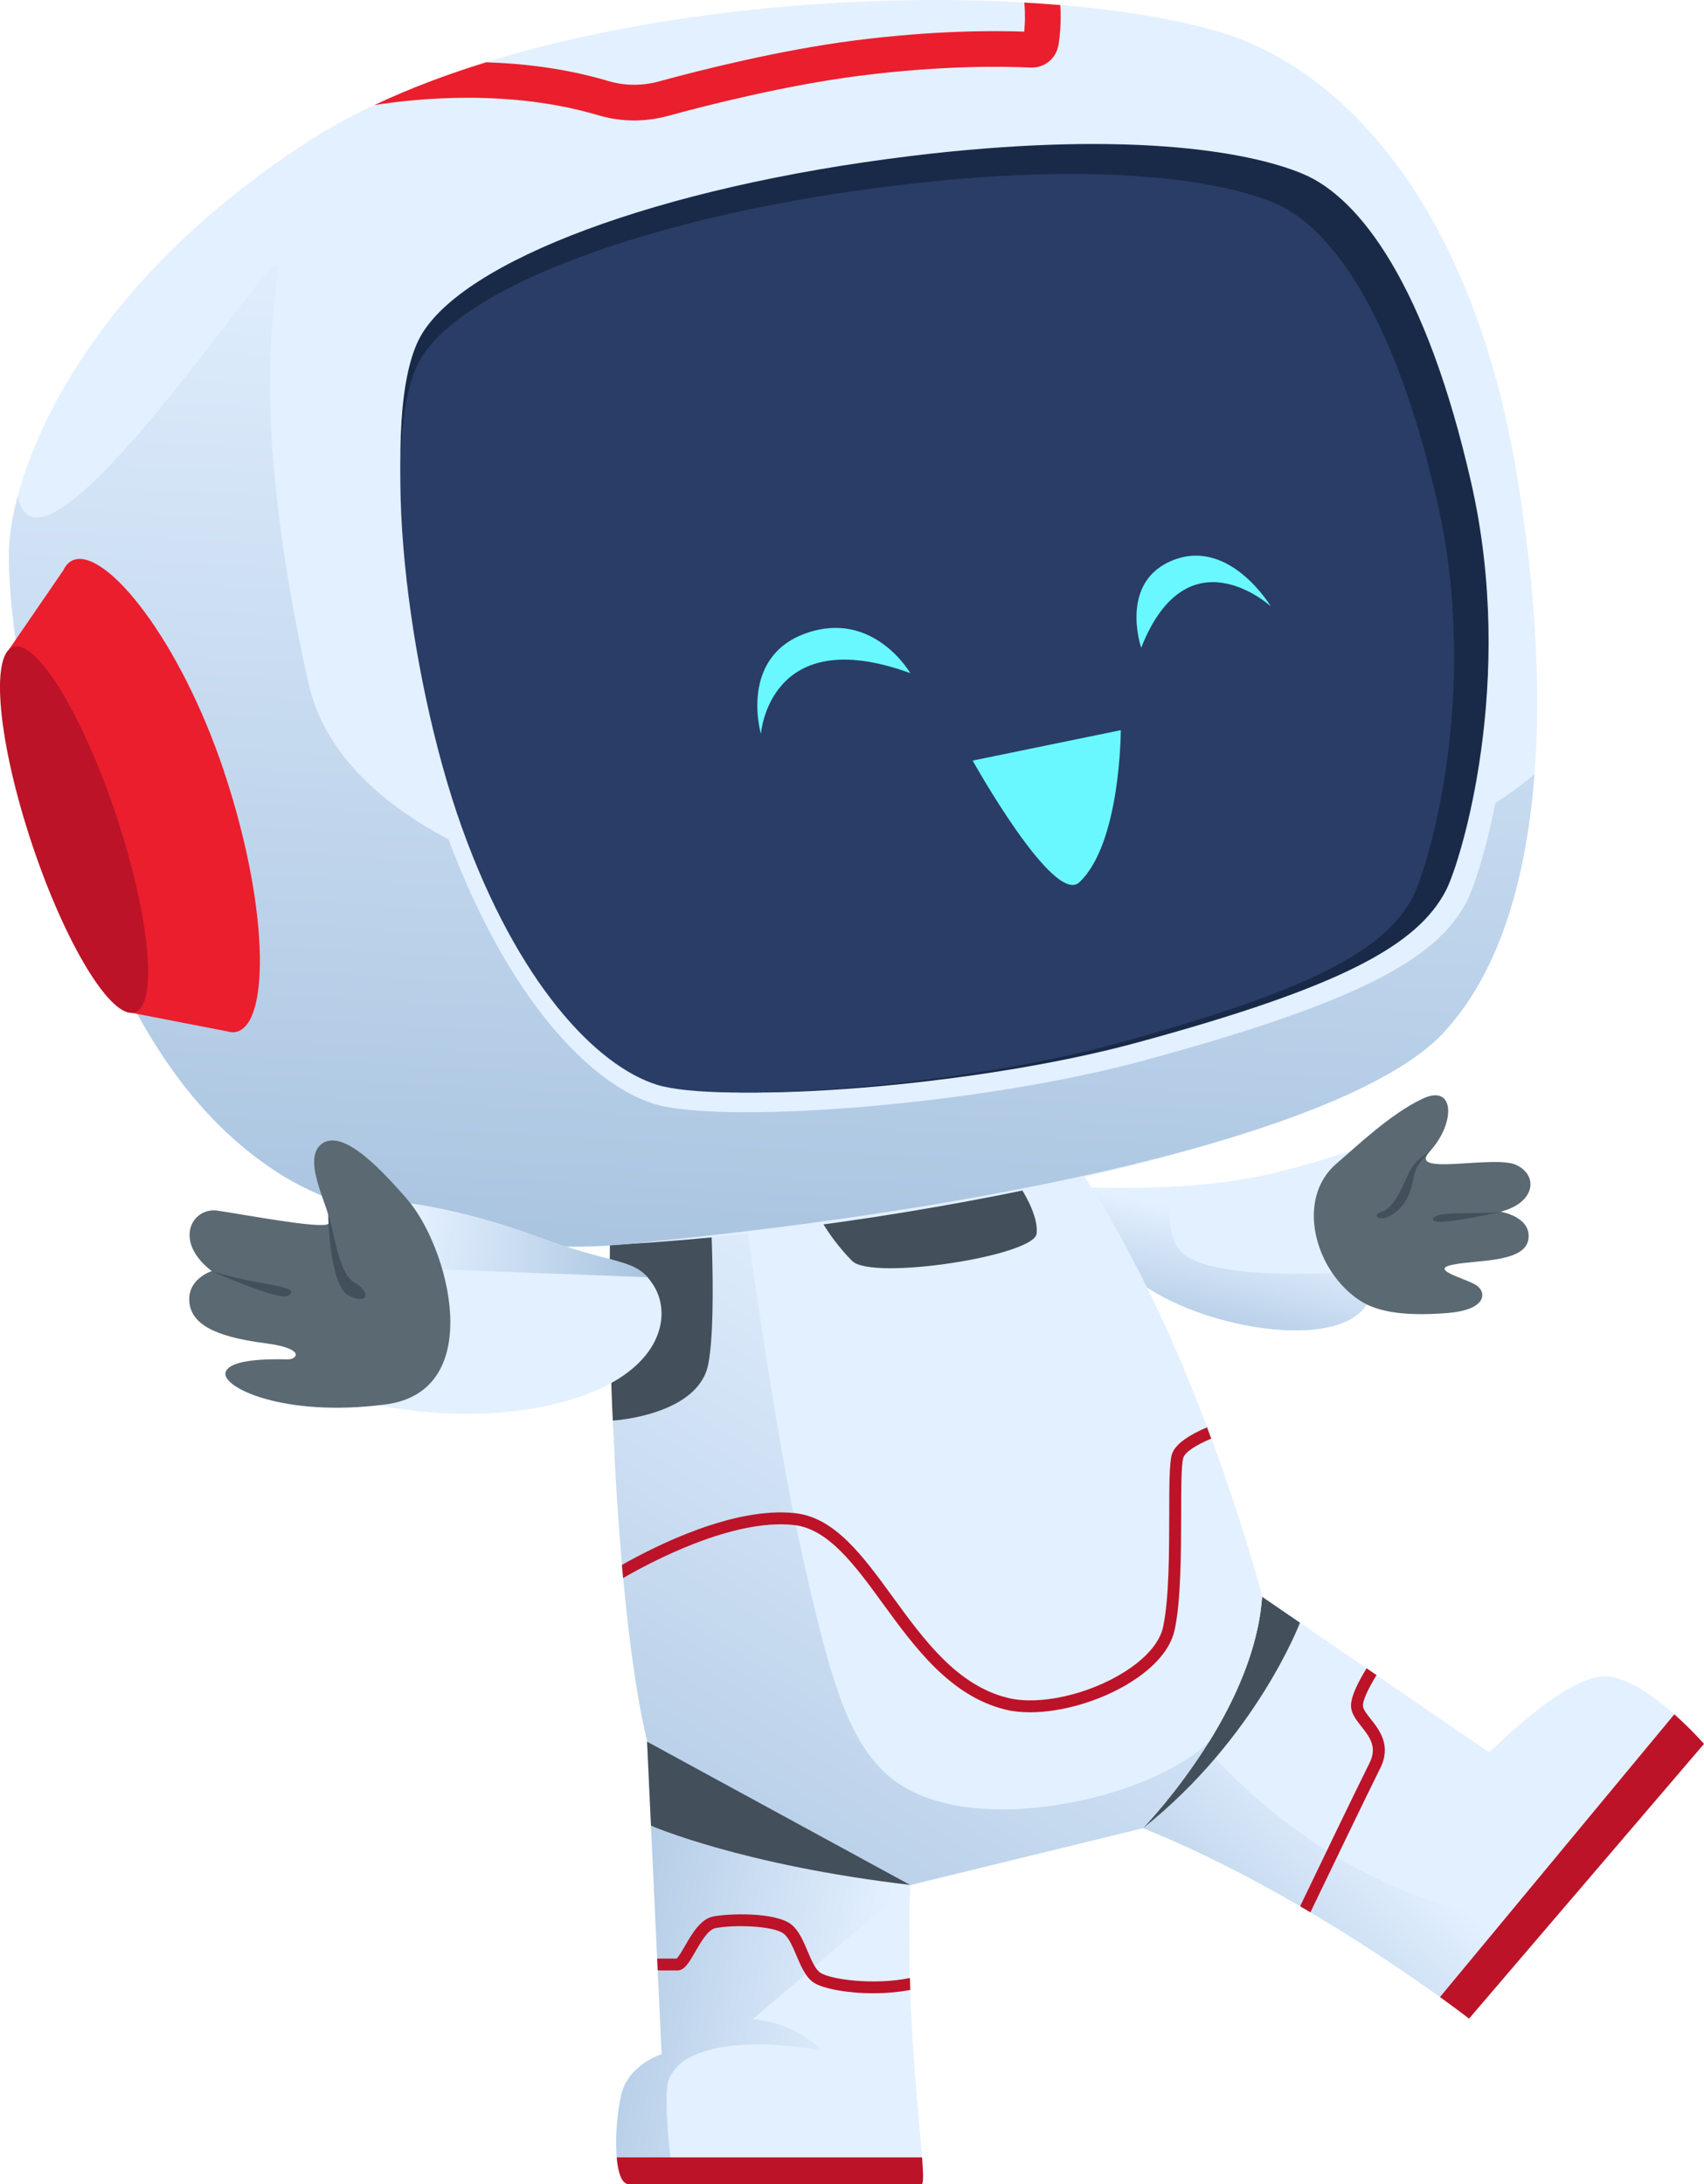 <?xml version="1.0" encoding="UTF-8"?>
<svg id="Layer_2" data-name="Layer 2" xmlns="http://www.w3.org/2000/svg" xmlns:xlink="http://www.w3.org/1999/xlink" viewBox="0 0 338.28 433.71">
  <defs>
    <style>
      .cls-1 {
        fill: url(#linear-gradient);
      }

      .cls-1, .cls-2, .cls-3, .cls-4, .cls-5, .cls-6, .cls-7, .cls-8, .cls-9, .cls-10, .cls-11, .cls-12, .cls-13, .cls-14 {
        stroke-width: 0px;
      }

      .cls-2 {
        fill: url(#linear-gradient-4);
      }

      .cls-3 {
        fill: url(#linear-gradient-2);
      }

      .cls-4 {
        fill: url(#linear-gradient-3);
      }

      .cls-5 {
        fill: url(#linear-gradient-5);
      }

      .cls-6 {
        fill: url(#linear-gradient-6);
      }

      .cls-7 {
        fill: #293d66;
      }

      .cls-8 {
        fill: #5b6972;
      }

      .cls-9 {
        fill: #192a49;
      }

      .cls-10 {
        fill: #434f5b;
      }

      .cls-11 {
        fill: #bc1328;
      }

      .cls-12 {
        fill: #69f8ff;
      }

      .cls-13 {
        fill: #e3f0ff;
      }

      .cls-14 {
        fill: #eb1e2d;
      }
    </style>
    <linearGradient id="linear-gradient" x1="287.55" y1="207.69" x2="271.87" y2="233.52" gradientTransform="translate(-94.18 134.35) rotate(-18.13)" gradientUnits="userSpaceOnUse">
      <stop offset="0" stop-color="#e3f0ff"/>
      <stop offset="1" stop-color="#a4c0dd"/>
    </linearGradient>
    <linearGradient id="linear-gradient-2" x1="273.46" y1="362.49" x2="230.14" y2="408.7" gradientTransform="matrix(1,0,0,1,0,0)" xlink:href="#linear-gradient"/>
    <linearGradient id="linear-gradient-3" x1="203.76" y1="255.92" x2="108.71" y2="412.4" gradientTransform="matrix(1,0,0,1,0,0)" xlink:href="#linear-gradient"/>
    <linearGradient id="linear-gradient-4" x1="173.05" y1="398.47" x2="105.7" y2="385.86" gradientTransform="matrix(1,0,0,1,0,0)" xlink:href="#linear-gradient"/>
    <linearGradient id="linear-gradient-5" x1="158.04" y1="45.71" x2="145.37" y2="270.66" gradientTransform="matrix(1,0,0,1,0,0)" xlink:href="#linear-gradient"/>
    <linearGradient id="linear-gradient-6" x1="82.35" y1="245.54" x2="132.37" y2="251.45" gradientTransform="matrix(1,0,0,1,0,0)" xlink:href="#linear-gradient"/>
  </defs>
  <g id="Layer_1-2" data-name="Layer 1">
    <g>
      <g>
        <g>
          <path class="cls-13" d="m274.07,253.52h0c-1.07,3.31-2.67,6.13-4.9,7.76-8.19,6-30.41,2.04-42.19-6.1-11.78-8.14-14.69-19.56-14.69-19.56,0,0,10.28.72,22.31-.08,5.67-.37,11.74-1.09,17.29-2.38,17.33-4.02,18.26-6.95,21.67-3.44,2.49,2.56,3.37,14.93.5,23.8Z"/>
          <path class="cls-1" d="m274.07,253.52h0c-1.07,3.31-2.67,6.13-4.9,7.76-8.19,6-30.41,2.04-42.19-6.1-11.78-8.14-14.69-19.56-14.69-19.56,0,0,10.28.72,22.31-.08-1.92,2.89-3.5,7.15-1.07,11.79,4.42,8.43,39.36,4.86,39.36,4.86l1.18,1.33Z"/>
          <g>
            <path class="cls-8" d="m265.37,231.01c3.86-3.29,10.71-9.9,17.11-12.87s6.47,4.91,1.36,10.5c-4.68,5.12,12.91.55,17.27,2.73,4.37,2.18,3.59,7.49-3.2,9.24,0,0,6.3,1.02,5.48,5.59-.82,4.57-10.33,3.95-15.05,4.94-4.72.99,2.63,2.71,4.71,4.05,2.08,1.34,2.23,4.89-5.65,5.53-7.89.64-13.63-.03-17.31-2.39-9.02-5.79-13.06-20.22-4.72-27.32Z"/>
            <path class="cls-10" d="m284.14,228.3c-2.74,2.17-3.44,2.44-4.66,5.05-1.22,2.61-2.71,6.48-5.19,7.26-2.47.78,0,2.59,3.19-.25,3.19-2.84,2.77-6.64,3.76-8.48.99-1.84,2.9-3.57,2.9-3.57Z"/>
            <path class="cls-10" d="m297.91,240.61c-5.23.69-12.87-.33-13.42,1.46-.55,1.79,13.42-1.46,13.42-1.46Z"/>
          </g>
        </g>
        <g>
          <g>
            <path class="cls-13" d="m338.28,346.28l-30.65,35.85-15.99,18.7s-2.1-1.63-5.77-4.28c-10.57-7.6-34.22-23.6-58.95-33.53l9.8-19.05,13.83-26.9,45.13,30.92s14.44-14.71,22.51-15.1c4.42-.21,10.03,3.82,14.19,7.52,3.43,3.05,5.89,5.87,5.89,5.87Z"/>
            <path class="cls-3" d="m307.63,382.12l-15.99,18.7s-31.38-24.42-64.72-37.81l9.8-19.05c7.85,9.63,32.52,35.76,70.91,38.15Z"/>
          </g>
          <path class="cls-10" d="m226.92,363.01s19.36-20.8,23.63-45.94l7.52,5.15s-8.63,22.88-31.15,40.8Z"/>
          <path class="cls-11" d="m273.99,351.14c-2.41,4.82-10.9,22.46-13.85,28.59-.67-.4-1.35-.8-2.04-1.21,3.02-6.29,11.38-23.66,13.78-28.44,1.59-3.18.02-5.17-1.64-7.29-1-1.27-1.94-2.46-2.03-3.88-.13-1.95,1.53-5.12,3.09-7.64l1.97,1.35c-1.5,2.45-2.77,4.99-2.69,6.14.04.68.76,1.59,1.52,2.56,1.76,2.23,4.16,5.29,1.9,9.81Z"/>
          <path class="cls-11" d="m338.28,346.28l-30.65,35.85-15.99,18.7s-2.1-1.63-5.77-4.28l46.52-56.14c3.43,3.05,5.89,5.87,5.89,5.87Z"/>
        </g>
        <g>
          <g>
            <path class="cls-4" d="m250.55,317.07c-.7,10.36-5.43,20.57-10.47,28.72h0c-6.33,10.23-13.15,17.23-13.15,17.23l-46.2,11.29c-26.52-4.2-52.25-28.46-52.25-28.46-5.77-24.18-7.94-72.63-7.35-103.54,8.51-5.47,17.12-9.33,25.47-11.99,35.04-11.15,65.51-1.21,65.51-1.21,24.61,34.26,38.46,87.96,38.46,87.96Z"/>
            <path class="cls-13" d="m250.55,317.07c-.7,10.36-5.43,20.57-10.47,28.72h0c-9.69,9.58-35.47,16.44-52.57,12.24-17.11-4.21-21.1-17.46-28.19-48.97-5.73-25.46-10.94-64.63-12.74-78.74,35.04-11.15,65.51-1.21,65.51-1.21,24.61,34.26,38.46,87.96,38.46,87.96Z"/>
          </g>
          <path class="cls-10" d="m161.54,239.55s2.42,5.58,7.62,10.83c3.93,3.97,36.14-.98,36.63-5.42s-4.35-10.86-4.35-10.86l-39.89,5.45Z"/>
          <path class="cls-10" d="m121.65,282.09s16.99-1,18.96-11.23c1.97-10.24,0-38.44,0-38.44,0,0-12.01,3-19.49,9.89,0,0-.31,23.86.54,39.79Z"/>
          <path class="cls-11" d="m240.44,285.67c-2.88,1.22-5.22,2.62-5.55,3.87-.39,1.48-.4,6.19-.41,11.17-.02,7.62-.03,17.09-1.28,22.91-1.02,4.73-5.34,8.29-8.77,10.44-5.98,3.74-13.67,5.95-19.96,5.95-1.75,0-3.39-.17-4.87-.54-10.96-2.67-18.06-12.43-24.32-21.03-5.57-7.65-10.82-14.86-17.67-15.62-12.07-1.33-28.26,7.26-33.91,10.53-.09-.86-.17-1.72-.24-2.6,6.55-3.72,22.16-11.63,34.41-10.28,7.88.87,13.44,8.5,19.31,16.57,6.32,8.68,12.85,17.67,22.98,20.13,6.18,1.5,15.85-.65,23-5.13,4.32-2.71,7.07-5.88,7.73-8.94,1.21-5.57,1.21-14.91,1.23-22.41,0-5.58.02-10,.49-11.78.6-2.23,3.76-4.1,7.01-5.49.28.76.56,1.5.83,2.23Z"/>
        </g>
        <g>
          <path class="cls-13" d="m182.94,433.71h-58.09c-1.42,0-2.16-2.26-2.42-5.32-.32-3.76.08-8.74.84-12.21,1.38-6.3,8.07-8.27,8.07-8.27l-2.89-62.07,52.25,28.46c-.92,22.8,1.61,44.42,2.34,54.09.26,3.39.3,5.32-.11,5.32Z"/>
          <path class="cls-2" d="m149.47,400.91l31.24-26.61-52.25-28.46,2.89,62.07s-6.7,1.97-8.07,8.27c-1.38,6.3-1.58,17.53,1.58,17.53h8.84c-.75-5.87-1.84-15.84-1.16-19.89.26-1.56,1.37-3.02,2.85-4.33,8.8-6.29,27.77-2.26,27.77-2.26,0,0-4.3-5.3-13.68-6.31Z"/>
          <path class="cls-10" d="m180.71,374.3l-52.25-28.46.78,16.68s17.87,7.83,51.48,11.77Z"/>
          <path class="cls-11" d="m180.7,395.14c-2.39.46-4.92.66-7.34.66-5.19,0-9.89-.91-11.73-2.06-1.66-1.05-2.6-3.26-3.51-5.4-.75-1.78-1.53-3.62-2.58-4.4-2.13-1.58-9.95-1.78-13.54-1.07-1.45.29-2.94,2.88-4.02,4.77-1.21,2.1-2.1,3.63-3.49,3.63h-3.92l-.11-2.36h3.87c.38-.32,1.09-1.54,1.61-2.45,1.39-2.4,3.11-5.4,5.62-5.9,3.15-.63,12.2-.88,15.41,1.49,1.57,1.17,2.47,3.31,3.35,5.38.76,1.8,1.54,3.67,2.58,4.32,2.11,1.34,10.6,2.48,17.74,1.02.02.8.05,1.6.07,2.39Z"/>
          <path class="cls-11" d="m182.94,433.71h-58.09c-1.42,0-2.16-2.26-2.42-5.32h60.62c.26,3.39.3,5.32-.11,5.32Z"/>
        </g>
        <g>
          <path class="cls-13" d="m301.48,96.39c-8.59-54.79-34.49-82.87-59.86-90.19C200.66-5.61,107.33-1.71,61.25,28.04,15.17,57.79,1.79,94.4,1.78,110.17c-.02,32.69,18.38,100.13,52.64,122.18,10.69,6.88,33.61,16.84,69.57,14.71,62.77-3.71,145.37-22.39,162.53-41.98,17.28-19.73,23.24-55.92,14.97-108.7Z"/>
          <path class="cls-9" d="m180.58,31.01c-49.97,6.1-88.84,20.87-97.13,35.84-8.29,14.97-2.72,64.06,8.68,95.83,11.4,31.77,27.45,48.7,39.89,52.64s61.21.55,93.63-8.27c40.53-11.03,55.82-19.3,61.46-30.36,2.9-5.69,13.91-41.32,4.98-80.71-8.94-39.38-22.14-56.71-33.41-61.44-11.27-4.73-36.13-8.66-78.09-3.54Z"/>
          <path class="cls-7" d="m177.38,36.89c-48.39,5.9-86.03,20.21-94.06,34.71-8.03,14.49-2.63,62.04,8.4,92.8,11.04,30.77,26.59,47.17,38.63,50.98,12.04,3.81,59.28.53,90.67-8.01,39.25-10.68,54.05-18.69,59.52-29.4,2.81-5.51,13.47-40.02,4.82-78.16-8.65-38.14-21.45-54.92-32.36-59.5-10.91-4.58-34.99-8.39-75.62-3.43Z"/>
          <path class="cls-5" d="m296.87,159.43c-2.01,10.16-4.47,17.2-5.65,19.51-5.88,11.52-21.79,20.13-64,31.61-33.76,9.18-84.56,12.71-97.5,8.61-12.64-4-28.87-20.91-40.68-52.49-13.11-6.92-22.6-15.84-26.58-26.83,0,0,0,0,0,0h0c-.49-1.36-.9-2.76-1.22-4.19-14.3-63.93-3.54-83.75-6.7-82.96-3.15.79-46.87,67.21-51.02,45.83v.02c-1.22,4.56-1.75,8.51-1.75,11.65-.02,16.67,5.72,44.29,15.89,70.28,9.77,24.99,21.01,41.78,37.81,52.59,10.7,6.89,39.24,16.81,68.52,14.02,83.76-7.98,145.73-24,162.53-41.98,10.44-11.18,16.33-28.6,18.11-51.35-2.36,1.99-4.95,3.88-7.76,5.69Z"/>
          <g>
            <path class="cls-14" d="m44.51,153.29c-8.74-26.24-23.35-44.28-29.81-42.13-.93.31-1.63,1.03-2.14,2.1h0s-10.78,15.71-10.78,15.71l24.39,72.15,18.74,3.64v-.02c.8.27,1.57.31,2.27.08,6.45-2.15,6.06-25.3-2.68-51.54Z"/>
            <path class="cls-11" d="m23.08,161.95c6.67,20.04,8.33,37.53,3.7,39.07-4.63,1.54-13.79-13.46-20.46-33.5s-8.33-37.53-3.7-39.07c4.63-1.54,13.79,13.46,20.46,33.5Z"/>
          </g>
          <path class="cls-14" d="m210.12,8.93c-.43,2.69-2.8,4.62-5.53,4.49-4.61-.23-17.16-.53-34.07,1.64-14.52,1.87-29.97,5.78-37.89,7.95-2.21.6-4.47.91-6.72.91-2.42,0-4.83-.35-7.16-1.04-17.26-5.13-35.41-3.43-44.42-2.02,6.83-3.23,14.29-6.06,22.17-8.49,7.6.24,15.98,1.25,24.27,3.72,3.24.96,6.7.99,10,.09,8.1-2.22,23.91-6.22,38.86-8.14,15.78-2.03,27.95-1.97,33.7-1.76.15-1.49.23-3.47.02-5.77,2.43.13,4.8.3,7.14.5.21,3.47-.09,6.29-.35,7.94Z"/>
        </g>
        <g>
          <path class="cls-13" d="m112.84,278.08c-18.51,5.38-37.62.95-37.62.95,0,0-3.6-6.34-2.69-25.5.06-1.2.17-2.36.34-3.48,1.26-8.87,6.61-11.35,6.61-11.35,0,0,11.56,1.05,27.45,6.96,13.9,5.17,18.35,4.31,21.62,7.97.46.52.91,1.13,1.35,1.87,3.54,5.91,1.44,17.19-17.07,22.58Z"/>
          <path class="cls-6" d="m128.55,253.62l-46.96-1.8-8.72-1.78c1.26-8.87,5.31-11.35,5.31-11.35,0,0,12.86,1.05,28.75,6.96,13.9,5.17,18.35,4.31,21.62,7.97Z"/>
          <g>
            <path class="cls-8" d="m80.7,237.96c-4.01-4.48-12.43-14.23-16.89-10.78-4.46,3.45,3,14.92,1.31,15.88-1.7.96-16.81-1.91-21.91-2.66-5.1-.74-8.92,6.05-1.17,12,0,0-5.1,1.59-4.41,6.48s7.06,6.8,15.13,7.86c8.07,1.06,6.16,3.19,4.46,3.19s-11.47-.42-12.43,2.55c-.96,2.97,11.57,9.06,31.8,6.39s12.45-31.56,4.09-40.9Z"/>
            <path class="cls-10" d="m65.15,241.16c1.02,2.43,1.91,11.68,5.25,13.55,3.35,1.87,2.66,4.49-1.18,2.54-3.84-1.95-4.07-16.09-4.07-16.09Z"/>
            <path class="cls-10" d="m42.04,252.4s3.5,1.18,8.57,2.11c5.07.94,8.42,1.38,6.74,2.71-1.67,1.33-15.32-4.82-15.32-4.82Z"/>
          </g>
        </g>
      </g>
      <path class="cls-12" d="m193.09,151.03l29.41-6.04s0,22.48-8.23,30.21c-5.06,4.75-21.18-24.17-21.18-24.17Z"/>
      <path class="cls-12" d="m180.73,133.68s-7.35-12.7-20.74-7.93c-13.39,4.77-8.93,20-8.93,20,0,0,1.58-22.32,29.67-12.08Z"/>
      <path class="cls-12" d="m226.55,128.62s-4.59-13.27,6.55-17.47,19.17,9.24,19.17,9.24c0,0-16.51-15.07-25.72,8.23Z"/>
    </g>
  </g>
</svg>